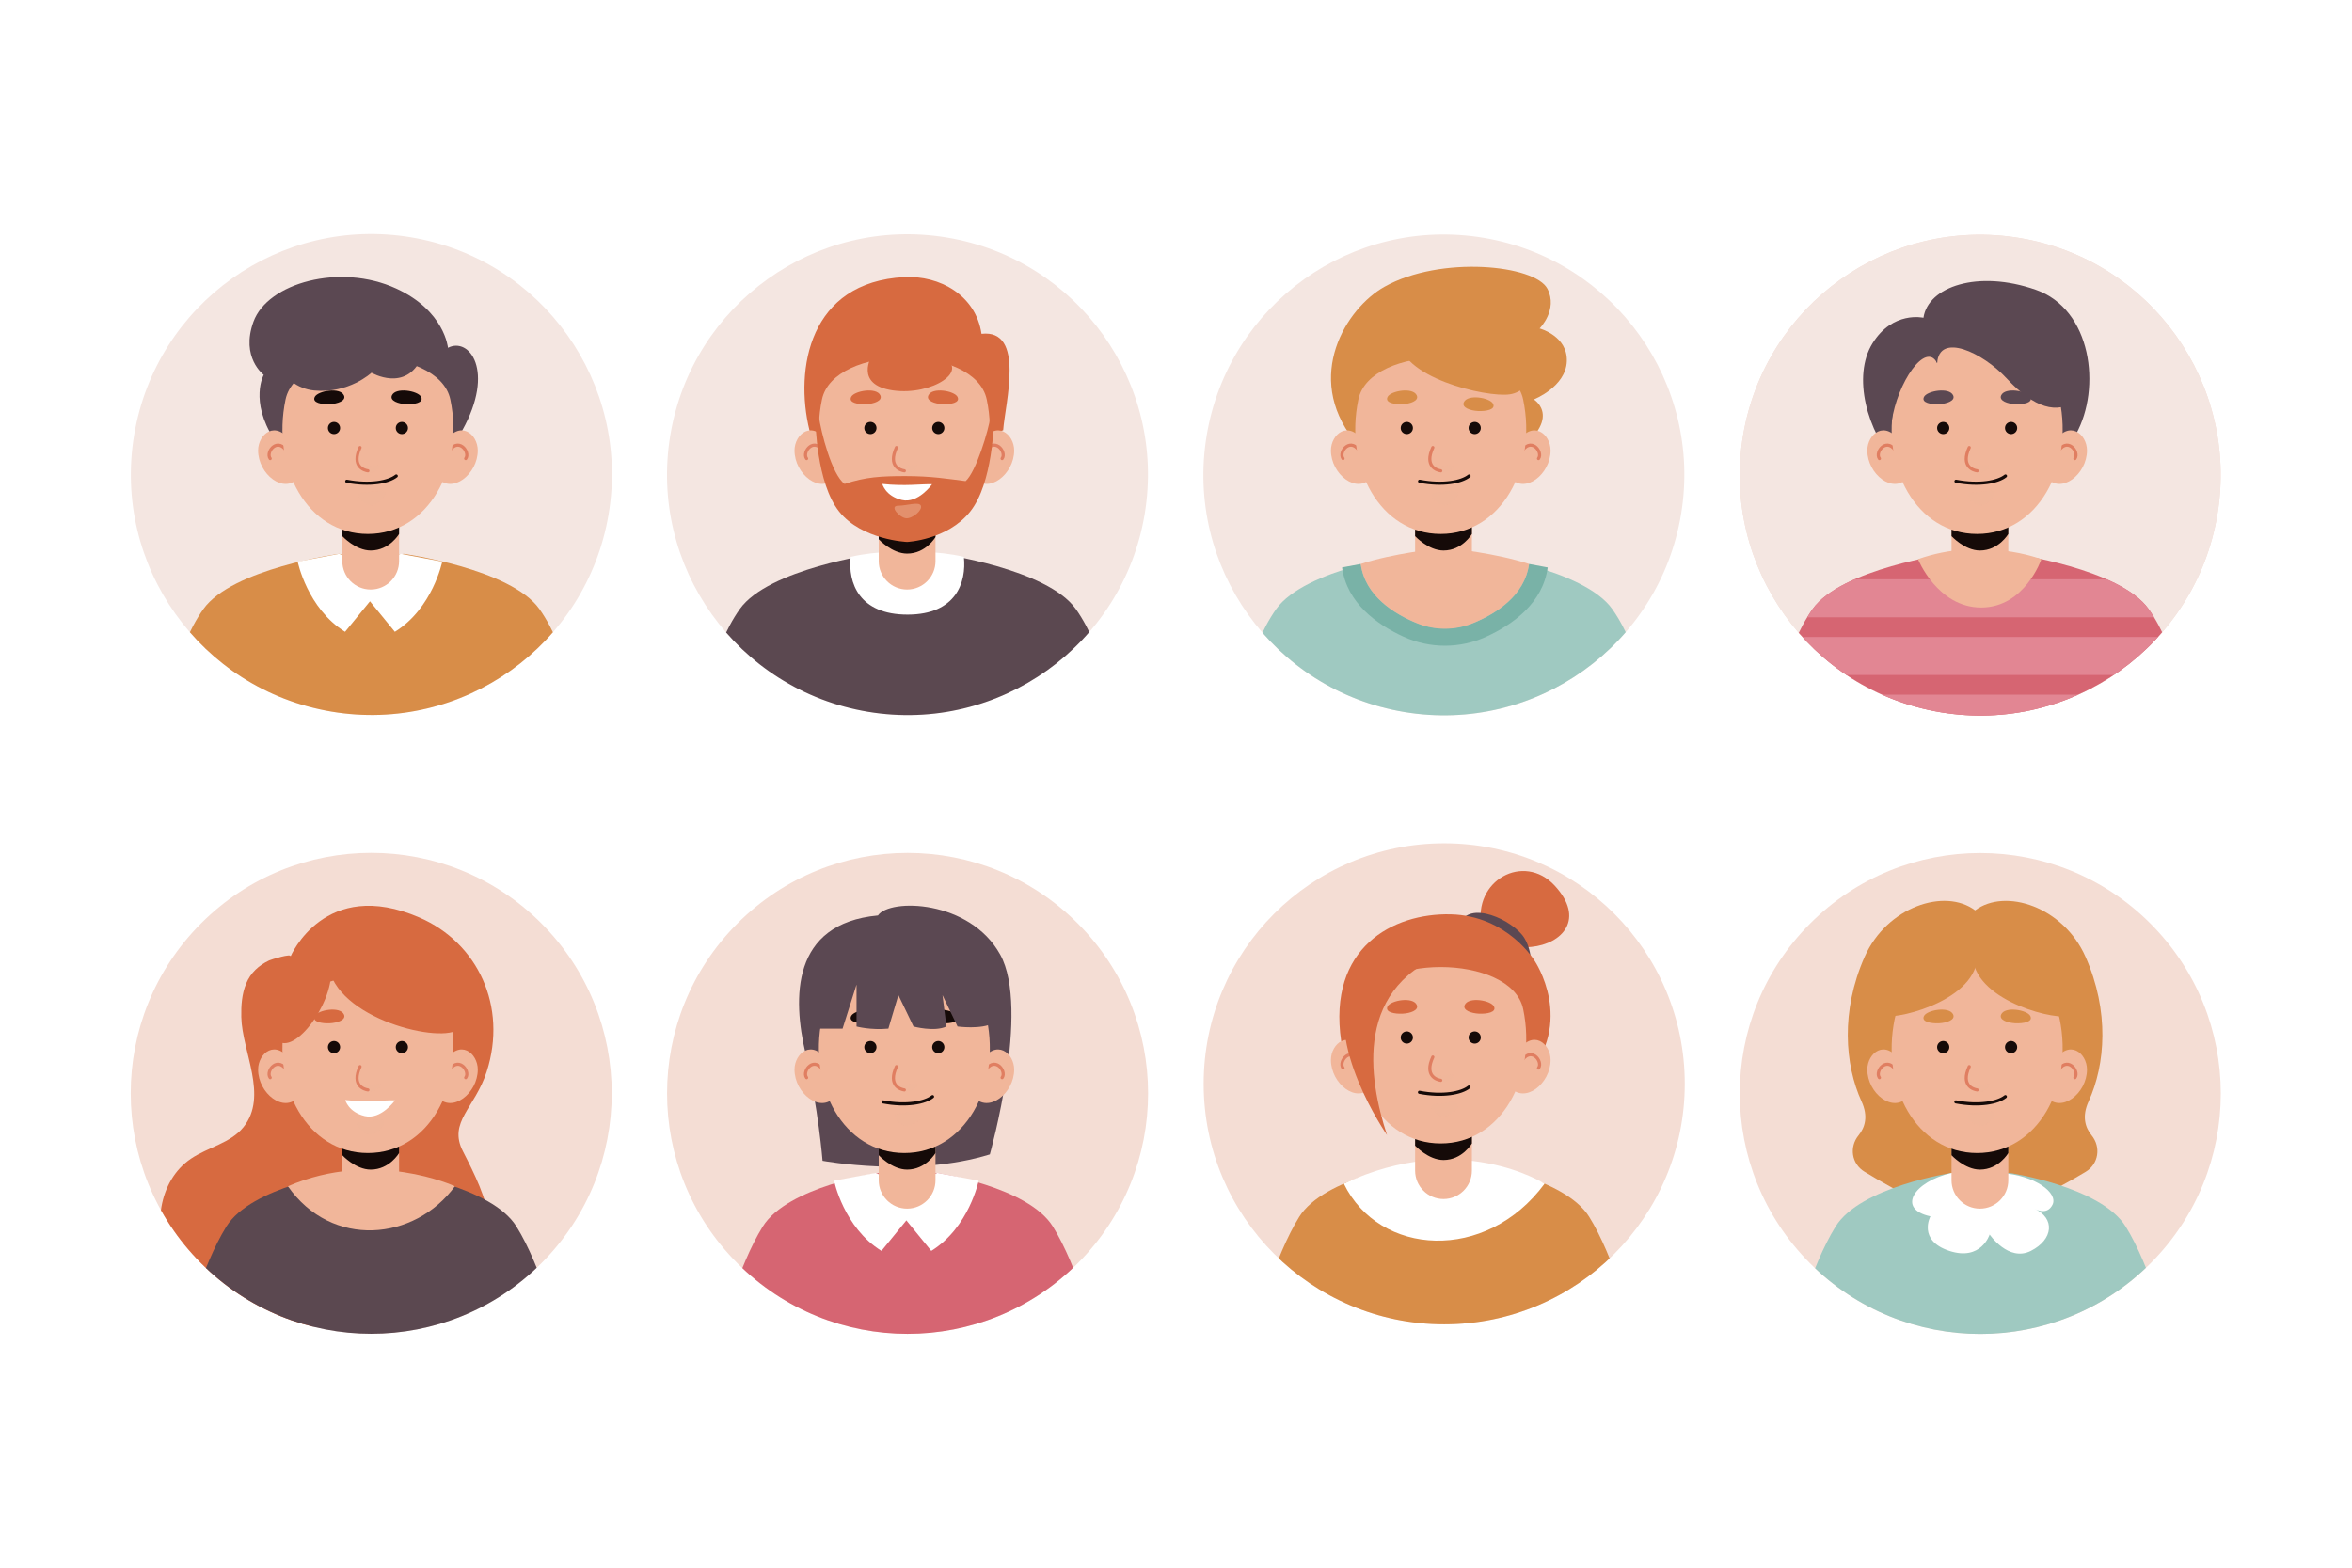 <?xml version="1.0" encoding="utf-8"?>
<!-- Generator: Adobe Illustrator 27.5.0, SVG Export Plug-In . SVG Version: 6.00 Build 0)  -->
<svg version="1.1" xmlns="http://www.w3.org/2000/svg" xmlns:xlink="http://www.w3.org/1999/xlink" x="0px" y="0px"
	 viewBox="0 0 750 500" style="enable-background:new 0 0 750 500;" xml:space="preserve">
<g id="BACKGROUND">
	<rect style="fill:#FFFFFF;" width="750" height="500"/>
</g>
<g id="OBJECTS">
	<g>
		<g>
			
				<ellipse transform="matrix(0.164 -0.986 0.986 0.164 92.752 412.001)" style="fill:#F4E6E1;" cx="289.476" cy="151.273" rx="76.706" ry="76.706"/>
			<g>
				<defs>
					
						<ellipse id="SVGID_1_" transform="matrix(0.164 -0.986 0.986 0.164 92.752 412.001)" cx="289.476" cy="151.273" rx="76.706" ry="76.706"/>
				</defs>
				<clipPath id="SVGID_00000050645256313415890280000016060891131407133059_">
					<use xlink:href="#SVGID_1_"  style="overflow:visible;"/>
				</clipPath>
				<g style="clip-path:url(#SVGID_00000050645256313415890280000016060891131407133059_);">
					<path style="fill:#D76A40;" d="M319.894,137.193c0.62-8.552,7.124-32.34-6.915-30.725
						c-1.818-12.387-13.423-18.656-24.605-18.084c-30.329,1.551-35.021,29.256-30.267,48.808
						c7.696,20.499,47.245,4.473,61.783,0.033C319.892,137.215,319.893,137.204,319.894,137.193z"/>
					<g>
						<path style="fill:#5B4850;" d="M356.294,229.574H222.658c0,0,4.052-22.413,13.237-35.315
							c9.185-12.91,43.273-17.617,43.273-17.617l10.308,1.59l10.308-1.59c0,0,34.099,4.707,43.284,17.617
							C352.253,207.161,356.294,229.574,356.294,229.574z"/>
						<path style="fill:#FFFFFF;" d="M271.25,177.605c9.08-2.09,16.81-1.48,18.05-1.36c0,0,0,0,0.01,0
							c1.24-0.12,8.97-0.73,18.05,1.36c0.865,8.13-2.492,18.369-17.884,18.416C273.893,196.069,270.37,185.835,271.25,177.605z"/>
						<g>
							<path style="fill:#F1B69A;" d="M289.254,188.024L289.254,188.024c-5,0-9.052-4.053-9.052-9.053v-17.292h18.105v17.292
								C298.306,183.971,294.254,188.024,289.254,188.024z"/>
							<path style="fill:#150A08;" d="M298.307,160.666v10.617c0,0-3.04,5.286-9.053,5.286c-4.831,0-9.051-4.583-9.051-4.583v-11.32
								H298.307z"/>
							<g>
								<path style="fill:#F1B69A;" d="M263.926,141.092c-4.895-7.437-10.573-2.659-10.573,2.576c0,7.581,8.223,14.11,12.922,8.669
									C270.975,146.895,263.926,141.092,263.926,141.092z"/>
								<path style="fill:none;stroke:#E07E61;stroke-linecap:round;stroke-miterlimit:10;" d="M262.856,144.527
									c-3.046-5.694-7.257-0.381-5.649,1.728"/>
								<path style="fill:#F1B69A;" d="M312.827,141.092c4.895-7.437,10.573-2.659,10.573,2.576c0,7.581-8.223,14.11-12.922,8.669
									C305.779,146.895,312.827,141.092,312.827,141.092z"/>
								<path style="fill:none;stroke:#E07E61;stroke-linecap:round;stroke-miterlimit:10;" d="M313.897,144.527
									c3.046-5.694,7.257-0.381,5.649,1.728"/>
							</g>
							<path style="fill:#F1B69A;" d="M288.354,170.295c-19.343-0.008-30.781-21.145-26.259-42.848
								c3.725-17.884,48.838-17.877,52.563,0C319.179,149.151,307.706,170.303,288.354,170.295z"/>
							<path style="fill:#D76A40;" d="M316.899,134.562c0,0-0.25,19.48-7.52,28.59c-7.261,9.11-20.124,9.699-20.124,9.699
								s-14.413-0.589-21.674-9.699c-7.261-9.11-7.52-28.59-7.52-28.59l1.008-1.96c0.736,5.222,4.153,18.753,8.259,21.743
								c6.725-2.25,11.758-2.501,19.438-2.501c8.211,0,13.445,0.883,19.151,1.599c3.305-2.909,7.308-16.084,7.974-20.841
								L316.899,134.562z"/>
							<path style="opacity:0.5;fill:#F1B69A;" d="M285.785,148.569c1.991,0.95,6.475-1.157,6.568,0
								c0.093,1.157-2.38,2.181-3.284,2.181C288.164,150.75,285.785,148.569,285.785,148.569z"/>
							<path style="fill:none;stroke:#E07E61;stroke-linecap:round;stroke-miterlimit:10;" d="M285.848,142.737
								c-2.823,6.102,1.398,7.286,2.528,7.433"/>
							<path style="fill:#FFFFFF;" d="M281.34,154.346c7.404,0.796,12.354-0.018,15.867,0.102c0,0-4.435,6.264-9.649,5.018
								C282.345,158.22,281.34,154.346,281.34,154.346z"/>
							<path style="fill:#D76A40;" d="M280.727,126.107c-1.209-2.699-8.292-1.465-9.293,0.457c-1.001,1.922,2.313,2.462,4.773,2.341
								C278.667,128.784,281.496,127.825,280.727,126.107z"/>
							<path style="fill:#D76A40;" d="M296.026,126.107c1.209-2.699,8.292-1.465,9.293,0.457c1.001,1.922-2.313,2.462-4.773,2.341
								C298.087,128.784,295.257,127.825,296.026,126.107z"/>
							<path style="opacity:0.5;fill:#F1B69A;" d="M286.458,161.287c2.708,0.007,6.591-1.402,7.192,0
								c0.601,1.402-2.705,4.205-4.756,4.004C286.843,165.091,283.366,161.279,286.458,161.287z"/>
							<path style="fill:#150A08;" d="M275.609,136.511c0,1.075,0.871,1.946,1.946,1.946c1.075,0,1.946-0.871,1.946-1.946
								c0-1.075-0.871-1.946-1.946-1.946C276.481,134.565,275.609,135.436,275.609,136.511z"/>
							<circle style="fill:#150A08;" cx="299.198" cy="136.511" r="1.946"/>
						</g>
					</g>
					<path style="fill:#D76A40;" d="M273.557,114.379l4.507-1.093c0,0-5.869,9.42,6.635,11.227
						c12.504,1.807,25.53-6.658,15.145-10.976l3.775-0.251l-9.084-6.968L273.557,114.379z"/>
				</g>
			</g>
		</g>
		<g>
			
				<ellipse transform="matrix(0.164 -0.986 0.986 0.164 378.71 749.459)" style="fill:#F4DDD4;" cx="631.571" cy="151.273" rx="76.706" ry="76.706"/>
			
				<ellipse transform="matrix(0.164 -0.986 0.986 0.164 378.71 749.459)" style="fill:#F4E6E1;" cx="631.571" cy="151.273" rx="76.706" ry="76.706"/>
			<g>
				<defs>
					
						<ellipse id="SVGID_00000126310355100831764330000009089209563133307832_" transform="matrix(0.164 -0.986 0.986 0.164 378.71 749.459)" cx="631.571" cy="151.273" rx="76.706" ry="76.706"/>
				</defs>
				<clipPath id="SVGID_00000182510819860806164250000003296899722858687383_">
					<use xlink:href="#SVGID_00000126310355100831764330000009089209563133307832_"  style="overflow:visible;"/>
				</clipPath>
				<g style="clip-path:url(#SVGID_00000182510819860806164250000003296899722858687383_);">
					<path style="fill:#5B4852;" d="M661.996,138.457c8.148-14.751,4.972-39.813-12.825-46.034
						c-18.482-6.461-34.394-0.99-35.825,8.924c0,0-9.777-2.294-16.255,8.17c-6.478,10.464-1.823,28.056,7.861,38.695
						C614.636,158.851,655.369,150.454,661.996,138.457z"/>
					<g>
						<path style="fill:#D66572;" d="M698.39,229.574H564.753c0,0,4.052-22.413,13.237-35.315
							c9.185-12.91,43.273-17.617,43.273-17.617l10.308,1.59l10.308-1.59c0,0,34.099,4.707,43.284,17.617
							C694.348,207.161,698.39,229.574,698.39,229.574z"/>
						<g>
							<defs>
								<path id="SVGID_00000058585145714807480370000002172397396312402325_" d="M698.39,229.574H564.753
									c0,0,4.052-22.413,13.237-35.315c9.185-12.91,43.273-17.617,43.273-17.617l10.308,1.59l10.308-1.59
									c0,0,34.099,4.707,43.284,17.617C694.348,207.161,698.39,229.574,698.39,229.574z"/>
							</defs>
							<clipPath id="SVGID_00000093152004216822794930000004973680675227645863_">
								<use xlink:href="#SVGID_00000058585145714807480370000002172397396312402325_"  style="overflow:visible;"/>
							</clipPath>
							<g style="clip-path:url(#SVGID_00000093152004216822794930000004973680675227645863_);">
								<polygon style="fill:#E28693;" points="566.006,184.756 704.956,184.756 704.956,196.88 555.984,196.88 555.984,184.756 
																	"/>
								<polygon style="fill:#E28693;" points="566.006,203.159 704.956,203.159 704.956,215.283 555.984,215.283 555.984,203.159 
																	"/>
								<polygon style="fill:#E28693;" points="566.006,221.561 704.956,221.561 704.956,233.686 555.984,233.686 555.984,221.561 
																	"/>
							</g>
						</g>
						<g>
							<path style="fill:#F1B69A;" d="M611.597,178.339c0,0,6.206,15.425,20.151,15.425s19.21-15.425,19.21-15.425
								S632.093,171.064,611.597,178.339z"/>
							<path style="fill:#F1B69A;" d="M631.349,188.024L631.349,188.024c-5,0-9.052-4.053-9.052-9.053v-17.292h18.105v17.292
								C640.402,183.971,636.349,188.024,631.349,188.024z"/>
							<path style="fill:#150A08;" d="M640.402,159.678v10.617c0,0-3.04,5.286-9.053,5.286c-4.831,0-9.051-4.583-9.051-4.583v-11.32
								H640.402z"/>
							<g>
								<path style="fill:#F1B69A;" d="M606.022,141.092c-4.895-7.437-10.573-2.659-10.573,2.576c0,7.581,8.223,14.11,12.922,8.669
									C613.07,146.895,606.022,141.092,606.022,141.092z"/>
								<path style="fill:none;stroke:#E07E61;stroke-linecap:round;stroke-miterlimit:10;" d="M604.951,144.527
									c-3.046-5.694-7.257-0.381-5.649,1.728"/>
								<path style="fill:#F1B69A;" d="M654.922,141.092c4.895-7.437,10.572-2.659,10.572,2.576c0,7.581-8.223,14.11-12.922,8.669
									C647.874,146.895,654.922,141.092,654.922,141.092z"/>
								<path style="fill:none;stroke:#E07E61;stroke-linecap:round;stroke-miterlimit:10;" d="M655.992,144.527
									c3.046-5.694,7.257-0.381,5.649,1.728"/>
							</g>
							<path style="fill:#F1B69A;" d="M630.449,170.295c-19.343-0.008-30.781-21.145-26.259-42.848
								c3.725-17.884,48.838-17.877,52.563,0C661.275,149.151,649.801,170.303,630.449,170.295z"/>
							<path style="fill:#F1B69A;" d="M637.993,120.109c6.789-11.996-6.889-20.431-13.044-16.794
								c-6.155,3.636-7.45,7.69-7.244,12.482c0,0-2.367-8.377-7.719-4.512c-5.351,3.866-3.504,14.617-3.504,14.617l3.504,1.885
								L637.993,120.109z"/>
							<path style="opacity:0.5;fill:#F1B69A;" d="M627.88,148.569c1.991,0.95,6.475-1.157,6.568,0
								c0.093,1.157-2.379,2.181-3.284,2.181C630.26,150.75,627.88,148.569,627.88,148.569z"/>
							<path style="fill:none;stroke:#E07E61;stroke-linecap:round;stroke-miterlimit:10;" d="M627.944,142.737
								c-2.823,6.102,1.398,7.286,2.528,7.433"/>
							<path style="fill:none;stroke:#150A08;stroke-linecap:round;stroke-miterlimit:10;" d="M623.719,153.487
								c7.467,1.434,13.388,0.239,15.779-1.674"/>
							<path style="fill:#5B4852;" d="M622.822,126.107c-1.209-2.699-8.292-1.465-9.293,0.457c-1.002,1.922,2.313,2.462,4.773,2.341
								C620.762,128.784,623.592,127.825,622.822,126.107z"/>
							<path style="fill:#5B4852;" d="M638.122,126.107c1.209-2.699,8.292-1.465,9.293,0.457c1.002,1.922-2.313,2.462-4.773,2.341
								C640.182,128.784,637.352,127.825,638.122,126.107z"/>
							<path style="opacity:0.5;fill:#F1B69A;" d="M628.73,157.167c2.708,0.007,6.591-1.402,7.192,0
								c0.601,1.402-2.705,4.205-4.756,4.005C629.114,160.972,625.637,157.159,628.73,157.167z"/>
							<path style="fill:#150A08;" d="M617.705,136.511c0,1.075,0.871,1.946,1.946,1.946c1.075,0,1.946-0.871,1.946-1.946
								c0-1.075-0.871-1.946-1.946-1.946C618.576,134.565,617.705,135.436,617.705,136.511z"/>
							<path style="fill:#150A08;" d="M643.239,136.511c0,1.075-0.871,1.946-1.946,1.946c-1.075,0-1.946-0.871-1.946-1.946
								c0-1.075,0.871-1.946,1.946-1.946C642.368,134.565,643.239,135.436,643.239,136.511z"/>
						</g>
					</g>
					<path style="fill:#5B4852;" d="M617.705,115.797c0.71-9.853,14.491-3.376,22.133,4.849c8.993,9.677,16.08,11.492,22.157,7.141
						c6.077-4.351-1.873-24.002-20.702-28.321C622.464,95.147,615.105,108.914,617.705,115.797z"/>
					<path style="fill:#5B4852;" d="M617.705,115.797c-3.609-7.153-12.753,6.224-14.5,18.768c-1.05,7.543-2.346-2.347-4.257-4.242
						c-1.91-1.895-1.618-16.735,9.117-20.06C618.8,106.939,617.705,115.797,617.705,115.797z"/>
				</g>
			</g>
		</g>
		<g>
			
				<ellipse transform="matrix(0.164 -0.986 0.986 0.164 235.731 580.73)" style="fill:#F4E6E1;" cx="460.524" cy="151.273" rx="76.706" ry="76.706"/>
			<g>
				<defs>
					
						<ellipse id="SVGID_00000168806128045815713590000009580526347230558890_" transform="matrix(0.164 -0.986 0.986 0.164 235.731 580.73)" cx="460.524" cy="151.273" rx="76.706" ry="76.706"/>
				</defs>
				<clipPath id="SVGID_00000078762314423572394500000015533296417321053332_">
					<use xlink:href="#SVGID_00000168806128045815713590000009580526347230558890_"  style="overflow:visible;"/>
				</clipPath>
				<g style="clip-path:url(#SVGID_00000078762314423572394500000015533296417321053332_);">
					<path style="fill:#D88D48;" d="M431.67,140.348c-15.9-20.321-2.42-42.049,9.818-48.898c17.935-10.037,48.05-6.97,51.971,0.684
						c3.409,6.656-2.511,12.618-2.511,12.618s9.01,2.393,8.674,10.515c-0.336,8.122-10.515,12.127-10.515,12.127
						s10.484,6.44-8.677,18.764C461.269,158.483,435.076,144.702,431.67,140.348z"/>
					<g>
						<path style="fill:#9FC9C1;" d="M527.342,229.574H393.706c0,0,4.052-22.413,13.237-35.315
							c9.185-12.91,43.273-17.617,43.273-17.617l10.308,1.59l10.308-1.59c0,0,34.099,4.707,43.284,17.617
							C523.3,207.161,527.342,229.574,527.342,229.574z"/>
						<path style="fill:#79B2A7;" d="M493.53,180.982c-1.551,11.407-11.184,18.24-19.612,22.093
							c-8.383,3.833-17.973,3.833-26.356-0.001c-8.425-3.853-18.057-10.686-19.613-22.092l5.95-1.11
							c1.341,9.84,10.025,15.521,17.158,18.571c6.192,2.648,13.172,2.648,19.364,0.001c7.135-3.05,15.822-8.731,17.157-18.572
							L493.53,180.982z"/>
						<path style="fill:#F1B69A;" d="M487.58,179.872c-1.392,10.258-10.771,15.996-18.055,18.945
							c-5.638,2.283-11.931,2.283-17.569-0.001c-7.281-2.95-16.659-8.688-18.056-18.945c10.4-3.43,24.76-4.91,25.01-4.93
							c1.18-0.08,1.83-0.09,1.83-0.09s0.65,0.01,1.83,0.09C462.82,174.962,477.18,176.442,487.58,179.872z"/>
						<g>
							<path style="fill:#F1B69A;" d="M460.302,188.024L460.302,188.024c-5,0-9.053-4.053-9.053-9.053v-17.292h18.105v17.292
								C469.354,183.971,465.301,188.024,460.302,188.024z"/>
							<path style="fill:#150A08;" d="M469.355,159.678v10.617c0,0-3.04,5.286-9.053,5.286c-4.831,0-9.051-4.583-9.051-4.583v-11.32
								H469.355z"/>
							<g>
								<path style="fill:#F1B69A;" d="M434.974,141.092c-4.895-7.437-10.572-2.659-10.572,2.576c0,7.581,8.223,14.11,12.922,8.669
									C442.022,146.895,434.974,141.092,434.974,141.092z"/>
								<path style="fill:none;stroke:#E07E61;stroke-linecap:round;stroke-miterlimit:10;" d="M433.904,144.527
									c-3.046-5.694-7.257-0.381-5.649,1.728"/>
								<path style="fill:#F1B69A;" d="M483.875,141.092c4.895-7.437,10.572-2.659,10.572,2.576c0,7.581-8.223,14.11-12.922,8.669
									C476.826,146.895,483.875,141.092,483.875,141.092z"/>
								<path style="fill:none;stroke:#E07E61;stroke-linecap:round;stroke-miterlimit:10;" d="M484.945,144.527
									c3.046-5.694,7.257-0.381,5.649,1.728"/>
							</g>
							<path style="fill:#F1B69A;" d="M459.401,170.295c-19.343-0.008-30.781-21.145-26.259-42.848
								c3.725-17.884,48.838-17.877,52.563,0C490.227,149.151,478.754,170.303,459.401,170.295z"/>
							<path style="opacity:0.5;fill:#F1B69A;" d="M456.832,148.569c1.991,0.95,6.475-1.157,6.568,0
								c0.093,1.157-2.38,2.181-3.284,2.181C459.212,150.75,456.832,148.569,456.832,148.569z"/>
							<path style="fill:none;stroke:#E07E61;stroke-linecap:round;stroke-miterlimit:10;" d="M456.896,142.737
								c-2.822,6.102,1.398,7.286,2.528,7.433"/>
							<path style="fill:none;stroke:#150A08;stroke-linecap:round;stroke-miterlimit:10;" d="M452.671,153.487
								c7.467,1.434,13.388,0.239,15.779-1.674"/>
							<path style="fill:#D88D48;" d="M451.775,126.107c-1.209-2.699-8.292-1.465-9.293,0.457c-1.001,1.922,2.313,2.462,4.773,2.341
								C449.714,128.784,452.544,127.825,451.775,126.107z"/>
							<path style="fill:#D88D48;" d="M466.791,128.294c1.209-2.699,8.292-1.465,9.293,0.457c1.001,1.922-2.313,2.462-4.773,2.341
								C468.852,130.97,466.022,130.012,466.791,128.294z"/>
							<path style="opacity:0.5;fill:#F1B69A;" d="M457.682,157.167c2.708,0.007,6.591-1.402,7.192,0
								c0.601,1.402-2.705,4.205-4.756,4.005C458.067,160.972,454.59,157.159,457.682,157.167z"/>
							<path style="fill:#150A08;" d="M446.657,136.511c0,1.075,0.871,1.946,1.946,1.946c1.075,0,1.946-0.871,1.946-1.946
								c0-1.075-0.871-1.946-1.946-1.946C447.528,134.565,446.657,135.436,446.657,136.511z"/>
							<path style="fill:#150A08;" d="M472.191,136.511c0,1.075-0.871,1.946-1.946,1.946c-1.075,0-1.946-0.871-1.946-1.946
								c0-1.075,0.871-1.946,1.946-1.946C471.32,134.565,472.191,135.436,472.191,136.511z"/>
						</g>
					</g>
					<path style="fill:#D88D48;" d="M446.221,107.879c-0.469,12.381,27.761,19.03,35.248,17.887
						c7.487-1.143,9.736-10.889-2.01-18.886C467.713,98.882,446.429,102.381,446.221,107.879z"/>
				</g>
			</g>
		</g>
		<g>
			
				<ellipse transform="matrix(0.166 -0.986 0.986 0.166 -50.381 242.99)" style="fill:#F4E6E1;" cx="118.428" cy="151.273" rx="76.706" ry="76.706"/>
			<g>
				<defs>
					
						<ellipse id="SVGID_00000115500222058123207740000005324389661863971764_" transform="matrix(0.166 -0.986 0.986 0.166 -50.381 242.99)" cx="118.428" cy="151.273" rx="76.706" ry="76.706"/>
				</defs>
				<clipPath id="SVGID_00000012473306472401954670000014063081390266852490_">
					<use xlink:href="#SVGID_00000115500222058123207740000005324389661863971764_"  style="overflow:visible;"/>
				</clipPath>
				<g style="clip-path:url(#SVGID_00000012473306472401954670000014063081390266852490_);">
					<path style="fill:#5B4852;" d="M147.411,137.268c10.556-19.008,2.195-29.905-4.562-26.34c0,0-1.023-11.787-16.494-18.893
						c-17.901-8.222-41.023-1.813-45.531,10.573c-4.159,11.429,3.269,16.937,3.269,16.937s-4.598,8.214,3.268,20.503
						C95.228,152.337,142.685,145.779,147.411,137.268z"/>
					<path style="fill:#D88D48;" d="M185.247,229.574H51.61c0,0,4.052-22.413,13.237-35.315
						c9.185-12.91,43.273-17.617,43.273-17.617l10.308,1.59l10.308-1.59c0,0,34.099,4.707,43.284,17.617
						C181.205,207.161,185.247,229.574,185.247,229.574z"/>
					<path style="fill:#FFFFFF;" d="M108.121,176.642l-13.199,2.475c0,0,3.043,14.929,15.11,22.392l8.194-10.041v-10.771
						L108.121,176.642z"/>
					<path style="fill:#FFFFFF;" d="M127.823,176.642l13.199,2.475c0,0-3.043,14.929-15.11,22.392l-8.194-10.041v-10.771
						L127.823,176.642z"/>
					<g>
						<path style="fill:#F1B69A;" d="M118.206,188.024L118.206,188.024c-5,0-9.052-4.053-9.052-9.053v-17.292h18.105v17.292
							C127.259,183.971,123.206,188.024,118.206,188.024z"/>
						<path style="fill:#150A08;" d="M127.259,159.678v10.617c0,0-3.04,5.286-9.053,5.286c-4.831,0-9.051-4.583-9.051-4.583v-11.32
							H127.259z"/>
						<g>
							<path style="fill:#F1B69A;" d="M92.879,141.092c-4.895-7.437-10.572-2.659-10.573,2.576c0,7.581,8.223,14.11,12.922,8.669
								C99.927,146.895,92.879,141.092,92.879,141.092z"/>
							<path style="fill:none;stroke:#E07E61;stroke-linecap:round;stroke-miterlimit:10;" d="M91.809,144.527
								c-3.046-5.694-7.257-0.381-5.649,1.728"/>
							<path style="fill:#F1B69A;" d="M141.779,141.092c4.895-7.437,10.572-2.659,10.572,2.576c0,7.581-8.223,14.11-12.922,8.669
								C134.731,146.895,141.779,141.092,141.779,141.092z"/>
							<path style="fill:none;stroke:#E07E61;stroke-linecap:round;stroke-miterlimit:10;" d="M142.85,144.527
								c3.046-5.694,7.257-0.381,5.649,1.728"/>
						</g>
						<path style="fill:#F1B69A;" d="M117.306,170.295c-19.343-0.008-30.781-21.145-26.259-42.848
							c3.725-17.884,48.838-17.877,52.563,0C148.132,149.151,136.658,170.303,117.306,170.295z"/>
						<path style="opacity:0.5;fill:#F1B69A;" d="M114.737,148.569c1.991,0.95,6.475-1.157,6.568,0
							c0.093,1.157-2.38,2.181-3.284,2.181C117.117,150.75,114.737,148.569,114.737,148.569z"/>
						<path style="fill:none;stroke:#E07E61;stroke-linecap:round;stroke-miterlimit:10;" d="M114.801,142.737
							c-2.823,6.102,1.398,7.286,2.528,7.433"/>
						<path style="fill:none;stroke:#150A08;stroke-linecap:round;stroke-miterlimit:10;" d="M110.576,153.487
							c7.467,1.434,13.388,0.239,15.779-1.674"/>
						<path style="fill:#150A08;" d="M109.679,126.107c-1.209-2.699-8.292-1.465-9.293,0.457c-1.002,1.922,2.313,2.462,4.773,2.341
							C107.619,128.784,110.449,127.825,109.679,126.107z"/>
						<path style="fill:#150A08;" d="M124.979,126.107c1.209-2.699,8.292-1.465,9.293,0.457c1.001,1.922-2.313,2.462-4.773,2.341
							C127.039,128.784,124.209,127.825,124.979,126.107z"/>
						<path style="opacity:0.5;fill:#F1B69A;" d="M115.587,157.167c2.708,0.007,6.591-1.402,7.192,0
							c0.601,1.402-2.705,4.205-4.756,4.005C115.971,160.972,112.494,157.159,115.587,157.167z"/>
						<path style="fill:#150A08;" d="M104.562,136.511c0,1.075,0.871,1.946,1.946,1.946c1.075,0,1.946-0.871,1.946-1.946
							c0-1.075-0.871-1.946-1.946-1.946C105.433,134.565,104.562,135.436,104.562,136.511z"/>
						<path style="fill:#150A08;" d="M130.096,136.511c0,1.075-0.871,1.946-1.946,1.946c-1.075,0-1.946-0.871-1.946-1.946
							c0-1.075,0.871-1.946,1.946-1.946C129.225,134.565,130.096,135.436,130.096,136.511z"/>
					</g>
					<path style="fill:#5B4852;" d="M134.455,114.037c-5.014,11.246-15.99,4.842-15.99,4.842s-7.198,6.743-18.263,5.668
						c-11.065-1.076-16.829-14.341-3.359-19.954C110.313,98.98,141.506,98.226,134.455,114.037z"/>
				</g>
			</g>
		</g>
		<g>
			
				<ellipse transform="matrix(0.707 -0.707 0.707 0.707 -161.802 306.83)" style="fill:#F4DDD4;" cx="289.476" cy="348.727" rx="76.706" ry="76.706"/>
			<g>
				<defs>
					
						<ellipse id="SVGID_00000100360056853702359380000001003276503079260859_" transform="matrix(0.707 -0.707 0.707 0.707 -161.802 306.83)" cx="289.476" cy="348.727" rx="76.706" ry="76.706"/>
				</defs>
				<clipPath id="SVGID_00000168074425986406715040000015058208646288247183_">
					<use xlink:href="#SVGID_00000100360056853702359380000001003276503079260859_"  style="overflow:visible;"/>
				</clipPath>
				<g style="clip-path:url(#SVGID_00000168074425986406715040000015058208646288247183_);">
					<path style="fill:#5B4852;" d="M279.959,291.971c-27.714,2.593-27.198,26.439-23.106,43.941
						c4.092,17.502,5.439,34.315,5.439,34.315s29.223,5.454,53.348-2.04c0,0,13.013-46.257,3.29-63.758
						C309.207,286.926,283.69,286.461,279.959,291.971z"/>
					<g>
						<path style="fill:#D66572;" d="M349.219,425.434H229.733c0,0,5.573-21.509,13.5-34.251
							c7.927-12.75,37.026-17.086,37.026-17.086l9.216,1.543l9.216-1.543c0,0,29.109,4.336,37.036,17.086
							C343.655,403.925,349.219,425.434,349.219,425.434z"/>
						<path style="fill:#FFFFFF;" d="M279.168,374.097l-13.199,2.475c0,0,3.043,14.929,15.111,22.391l8.194-10.04v-10.771
							L279.168,374.097z"/>
						<path style="fill:#FFFFFF;" d="M298.871,374.097l13.199,2.475c0,0-3.043,14.929-15.111,22.391l-8.194-10.04v-10.771
							L298.871,374.097z"/>
						<g>
							<path style="fill:#F1B69A;" d="M289.254,385.479L289.254,385.479c-5,0-9.052-4.053-9.052-9.052v-17.293h18.105v17.293
								C298.306,381.426,294.254,385.479,289.254,385.479z"/>
							<path style="fill:#150A08;" d="M298.307,357.133v10.617c0,0-3.04,5.286-9.053,5.286c-4.831,0-9.051-4.583-9.051-4.583v-11.32
								H298.307z"/>
							<g>
								<path style="fill:#F1B69A;" d="M263.926,338.546c-4.895-7.436-10.573-2.659-10.573,2.577c0,7.581,8.223,14.11,12.922,8.669
									C270.975,344.35,263.926,338.546,263.926,338.546z"/>
								<path style="fill:none;stroke:#E07E61;stroke-linecap:round;stroke-miterlimit:10;" d="M262.856,341.982
									c-3.046-5.694-7.257-0.381-5.649,1.728"/>
								<path style="fill:#F1B69A;" d="M312.827,338.546c4.895-7.436,10.573-2.659,10.573,2.577c0,7.581-8.223,14.11-12.922,8.669
									C305.779,344.35,312.827,338.546,312.827,338.546z"/>
								<path style="fill:none;stroke:#E07E61;stroke-linecap:round;stroke-miterlimit:10;" d="M313.897,341.982
									c3.046-5.694,7.257-0.381,5.649,1.728"/>
							</g>
							<path style="fill:#F1B69A;" d="M288.354,367.75c-19.343-0.008-30.781-21.145-26.259-42.848
								c3.725-17.884,48.838-17.877,52.563,0C319.179,346.606,307.706,367.758,288.354,367.75z"/>
							<path style="opacity:0.5;fill:#F1B69A;" d="M285.785,346.024c1.991,0.95,6.475-1.157,6.568,0
								c0.093,1.157-2.38,2.181-3.284,2.181C288.164,348.205,285.785,346.024,285.785,346.024z"/>
							<path style="fill:none;stroke:#E07E61;stroke-linecap:round;stroke-miterlimit:10;" d="M285.848,340.192
								c-2.823,6.102,1.398,7.286,2.528,7.433"/>
							<path style="fill:#150A08;" d="M280.727,323.562c-1.209-2.699-8.292-1.465-9.293,0.457c-1.001,1.922,2.313,2.461,4.773,2.341
								C278.667,326.238,281.496,325.28,280.727,323.562z"/>
							<path style="fill:#150A08;" d="M296.026,323.562c1.209-2.699,8.292-1.465,9.293,0.457c1.001,1.922-2.313,2.461-4.773,2.341
								C298.087,326.238,295.257,325.28,296.026,323.562z"/>
							<path style="fill:#150A08;" d="M275.609,333.966c0,1.075,0.871,1.946,1.946,1.946c1.075,0,1.946-0.871,1.946-1.946
								c0-1.075-0.871-1.946-1.946-1.946C276.481,332.02,275.609,332.891,275.609,333.966z"/>
							<path style="fill:#150A08;" d="M301.144,333.966c0,1.075-0.871,1.946-1.946,1.946c-1.075,0-1.946-0.871-1.946-1.946
								c0-1.075,0.871-1.946,1.946-1.946C300.273,332.02,301.144,332.891,301.144,333.966z"/>
						</g>
						<path style="fill:none;stroke:#150A08;stroke-linecap:round;stroke-miterlimit:10;" d="M281.587,351.439
							c7.467,1.435,13.388,0.239,15.779-1.673"/>
						<path style="opacity:0.5;fill:#F1B69A;" d="M286.597,355.119c2.708,0.007,6.591-1.401,7.192,0
							c0.601,1.402-2.705,4.205-4.756,4.005C286.982,358.924,283.505,355.111,286.597,355.119z"/>
					</g>
					<path style="fill:#5B4852;" d="M264.565,310.62c-3.923,4.764-4.871,17.453-4.871,17.453h8.985l4.452-14.069v13.386
						c0,0,4.452,1.217,10.151,0.683l3.192-10.701l4.822,10.018c0,0,6.589,1.81,10.507,0l-1.264-10.018l4.803,10.018
						c0,0,7.631,1.039,11.396-1.098c0,0,3.052-12.288-9.77-18.699S272.045,301.537,264.565,310.62z"/>
				</g>
			</g>
		</g>
		<g>
			
				<ellipse transform="matrix(0.707 -0.707 0.707 0.707 -211.901 185.881)" style="fill:#F4DDD4;" cx="118.428" cy="348.727" rx="76.706" ry="76.706"/>
			<g>
				<defs>
					
						<ellipse id="SVGID_00000088842392676285717370000007023651553399464836_" transform="matrix(0.707 -0.707 0.707 0.707 -211.901 185.881)" cx="118.428" cy="348.727" rx="76.706" ry="76.706"/>
				</defs>
				<clipPath id="SVGID_00000020381320715609534380000003463377988079578786_">
					<use xlink:href="#SVGID_00000088842392676285717370000007023651553399464836_"  style="overflow:visible;"/>
				</clipPath>
				<g style="clip-path:url(#SVGID_00000020381320715609534380000003463377988079578786_);">
					<path style="fill:#D76A40;" d="M92.642,305.074c0.484-1.142-6.244,0.977-6.816,1.249c-3.331,1.581-5.896,3.92-7.331,7.376
						c-1.389,3.345-1.632,7.052-1.55,10.673c0.255,11.141,8.668,25.186,0.693,35.119c-4.119,5.13-11.337,6.398-16.785,10.087
						c-10.375,7.025-12.472,22.653-6.459,33.645c6.013,10.992,18.289,17.484,30.683,19.323c12.394,1.839,25.014-0.363,37.235-3.129
						c8.49-1.921,17.174-4.238,24.088-9.527c16.296-12.465,8.7-28.079,1.222-42.678c-4.793-9.357,3.805-13.762,7.558-25.376
						c6.753-20.897-2.92-41.177-21.392-49.187C103.52,279.526,92.703,304.93,92.642,305.074z"/>
					<g>
						<g>
							<path style="fill:#5B4850;" d="M178.171,425.434H58.686c0,0,5.573-21.509,13.5-34.251
								c7.927-12.75,37.026-17.086,37.026-17.086l9.216,1.543l9.216-1.543c0,0,29.109,4.336,37.036,17.086
								C172.608,403.925,178.171,425.434,178.171,425.434z"/>
							<path style="fill:#F1B69A;" d="M91.809,378.35c13.994,20.001,40.46,17.45,53.247,0
								C145.055,378.35,119.403,366.405,91.809,378.35z"/>
							<g>
								<path style="fill:#F1B69A;" d="M118.206,385.479L118.206,385.479c-5,0-9.052-4.053-9.052-9.052v-17.293h18.105v17.293
									C127.259,381.426,123.206,385.479,118.206,385.479z"/>
								<path style="fill:#150A08;" d="M127.259,357.133v10.617c0,0-3.04,5.286-9.053,5.286c-4.831,0-9.051-4.583-9.051-4.583
									v-11.32H127.259z"/>
								<g>
									<path style="fill:#F1B69A;" d="M92.879,338.546c-4.895-7.436-10.572-2.659-10.573,2.577c0,7.581,8.223,14.11,12.922,8.669
										C99.927,344.35,92.879,338.546,92.879,338.546z"/>
									<path style="fill:none;stroke:#E07E61;stroke-linecap:round;stroke-miterlimit:10;" d="M91.809,341.982
										c-3.046-5.694-7.257-0.381-5.649,1.728"/>
									<path style="fill:#F1B69A;" d="M141.779,338.546c4.895-7.436,10.572-2.659,10.572,2.577c0,7.581-8.223,14.11-12.922,8.669
										C134.731,344.35,141.779,338.546,141.779,338.546z"/>
									<path style="fill:none;stroke:#E07E61;stroke-linecap:round;stroke-miterlimit:10;" d="M142.85,341.982
										c3.046-5.694,7.257-0.381,5.649,1.728"/>
								</g>
								<path style="fill:#F1B69A;" d="M117.306,367.75c-19.343-0.008-30.781-21.145-26.259-42.848
									c3.725-17.884,48.838-17.877,52.563,0C148.132,346.606,136.658,367.758,117.306,367.75z"/>
								<path style="opacity:0.5;fill:#F1B69A;" d="M114.737,346.024c1.991,0.95,6.475-1.157,6.568,0
									c0.093,1.157-2.38,2.181-3.284,2.181C117.117,348.205,114.737,346.024,114.737,346.024z"/>
								<path style="fill:none;stroke:#E07E61;stroke-linecap:round;stroke-miterlimit:10;" d="M114.801,340.192
									c-2.823,6.102,1.398,7.286,2.528,7.433"/>
								<path style="fill:#D76A40;" d="M109.679,323.562c-1.209-2.699-8.292-1.465-9.293,0.457
									c-1.002,1.922,2.313,2.461,4.773,2.341C107.619,326.238,110.449,325.28,109.679,323.562z"/>
								<path style="fill:#150A08;" d="M124.979,323.562c1.209-2.699,8.292-1.465,9.293,0.457c1.001,1.922-2.313,2.461-4.773,2.341
									C127.039,326.238,124.209,325.28,124.979,323.562z"/>
								<path style="fill:#150A08;" d="M104.562,333.966c0,1.075,0.871,1.946,1.946,1.946c1.075,0,1.946-0.871,1.946-1.946
									c0-1.075-0.871-1.946-1.946-1.946C105.433,332.02,104.562,332.891,104.562,333.966z"/>
								<path style="fill:#150A08;" d="M130.096,333.966c0,1.075-0.871,1.946-1.946,1.946c-1.075,0-1.946-0.871-1.946-1.946
									c0-1.075,0.871-1.946,1.946-1.946C129.225,332.02,130.096,332.891,130.096,333.966z"/>
								<path style="fill:#FFFFFF;" d="M110.089,350.841c7.404,0.796,12.354-0.018,15.867,0.102c0,0-4.435,6.264-9.649,5.018
									S110.089,350.841,110.089,350.841z"/>
								<path style="opacity:0.5;fill:#F1B69A;" d="M115.207,357.782c2.708,0.007,6.591-1.401,7.192,0
									c0.601,1.402-2.705,4.205-4.756,4.005C115.592,361.587,112.115,357.774,115.207,357.782z"/>
							</g>
						</g>
					</g>
					<path style="fill:#D76A40;" d="M104.562,305.83c-0.035,18.222,34.578,26.977,41.289,22.669
						c6.711-4.308,1.479-19.77-16.198-23.958C111.975,300.354,104.572,300.404,104.562,305.83z"/>
					<path style="fill:#D76A40;" d="M104.637,305.701c4.411,8.805-7.709,28.238-14.596,26.951c-6.886-1.287-6.886-8.9-1.515-17.926
						C93.898,305.701,102.544,301.523,104.637,305.701z"/>
				</g>
			</g>
		</g>
		<g>
			
				<ellipse transform="matrix(0.707 -0.707 0.707 0.707 -61.605 548.728)" style="fill:#F4DDD4;" cx="631.571" cy="348.727" rx="76.706" ry="76.706"/>
			<g>
				<defs>
					
						<ellipse id="SVGID_00000057135059501146073300000017209194263313255555_" transform="matrix(0.707 -0.707 0.707 0.707 -61.605 548.728)" cx="631.571" cy="348.727" rx="76.706" ry="76.706"/>
				</defs>
				<clipPath id="SVGID_00000171718976088865126750000006407785905952694683_">
					<use xlink:href="#SVGID_00000057135059501146073300000017209194263313255555_"  style="overflow:visible;"/>
				</clipPath>
				<g style="clip-path:url(#SVGID_00000171718976088865126750000006407785905952694683_);">
					<path style="fill:#D88D48;" d="M665.055,373.747c-9.681,5.836-24.266,13.514-33.814,13.388c-0.001,0-0.002,0.001-0.002,0.002
						l0.214,1.785c-9.861,0.131-26.36-8.798-36.924-15.218c-4.133-2.512-4.901-7.884-1.876-11.592
						c2.055-2.519,3.138-6.053,0.959-10.811c-5.353-11.71-6.691-28.821,0.98-46.146c7.07-15.937,25.542-22.052,35.226-14.814
						c9.694-7.228,28.145-1.113,35.204,14.814c7.682,17.325,6.343,34.436,0.98,46.146c-2.175,4.757-1.09,8.291,0.964,10.811
						C670.006,365.84,669.217,371.237,665.055,373.747z"/>
					<g>
						<g>
							<path style="fill:#9FC9C1;" d="M691.314,425.434H571.829c0,0,5.573-21.509,13.5-34.251
								c7.927-12.75,37.026-17.086,37.026-17.086l9.216,1.543l9.216-1.543c0,0,29.109,4.336,37.036,17.086
								C685.751,403.925,691.314,425.434,691.314,425.434z"/>
							<path style="fill:#FFFFFF;" d="M622.355,374.097c-12.097,2.716-17.679,11.523-6.787,13.84c0,0-4.166,7.684,6.028,11.026
								c10.194,3.342,12.854-5.233,12.854-5.233s6.011,8.843,13.147,5.233c7.137-3.61,7.832-10.38,1.111-13.484
								c0,0,3.94,2.458,5.794-1.25c1.854-3.708-5.441-9.372-16.51-10.132C626.924,373.336,622.355,374.097,622.355,374.097z"/>
							<g>
								<path style="fill:#F1B69A;" d="M631.349,385.479L631.349,385.479c-5,0-9.052-4.053-9.052-9.052v-17.293h18.105v17.293
									C640.402,381.426,636.349,385.479,631.349,385.479z"/>
								<path style="fill:#150A08;" d="M640.402,357.133v10.617c0,0-3.04,5.286-9.053,5.286c-4.831,0-9.051-4.583-9.051-4.583
									v-11.32H640.402z"/>
								<g>
									<path style="fill:#F1B69A;" d="M606.022,338.546c-4.895-7.436-10.573-2.659-10.573,2.577c0,7.581,8.223,14.11,12.922,8.669
										C613.07,344.35,606.022,338.546,606.022,338.546z"/>
									<path style="fill:none;stroke:#E07E61;stroke-linecap:round;stroke-miterlimit:10;" d="M604.951,341.982
										c-3.046-5.694-7.257-0.381-5.649,1.728"/>
									<path style="fill:#F1B69A;" d="M654.922,338.546c4.895-7.436,10.572-2.659,10.572,2.577c0,7.581-8.223,14.11-12.922,8.669
										C647.874,344.35,654.922,338.546,654.922,338.546z"/>
									<path style="fill:none;stroke:#E07E61;stroke-linecap:round;stroke-miterlimit:10;" d="M655.992,341.982
										c3.046-5.694,7.257-0.381,5.649,1.728"/>
								</g>
								<path style="fill:#F1B69A;" d="M630.449,367.75c-19.343-0.008-30.781-21.145-26.259-42.848
									c3.725-17.884,48.838-17.877,52.563,0C661.275,346.606,649.801,367.758,630.449,367.75z"/>
								<path style="opacity:0.5;fill:#F1B69A;" d="M627.88,346.024c1.991,0.95,6.475-1.157,6.568,0
									c0.093,1.157-2.379,2.181-3.284,2.181C630.26,348.205,627.88,346.024,627.88,346.024z"/>
								<path style="fill:none;stroke:#E07E61;stroke-linecap:round;stroke-miterlimit:10;" d="M627.944,340.192
									c-2.823,6.102,1.398,7.286,2.528,7.433"/>
								<path style="fill:#D88D48;" d="M622.822,323.562c-1.209-2.699-8.292-1.465-9.293,0.457
									c-1.002,1.922,2.313,2.461,4.773,2.341C620.762,326.238,623.592,325.28,622.822,323.562z"/>
								<path style="fill:#D88D48;" d="M638.122,323.562c1.209-2.699,8.292-1.465,9.293,0.457c1.002,1.922-2.313,2.461-4.773,2.341
									C640.182,326.238,637.352,325.28,638.122,323.562z"/>
								<path style="fill:#150A08;" d="M617.705,333.966c0,1.075,0.871,1.946,1.946,1.946c1.075,0,1.946-0.871,1.946-1.946
									c0-1.075-0.871-1.946-1.946-1.946C618.576,332.02,617.705,332.891,617.705,333.966z"/>
								<path style="fill:#150A08;" d="M643.239,333.966c0,1.075-0.871,1.946-1.946,1.946c-1.075,0-1.946-0.871-1.946-1.946
									c0-1.075,0.871-1.946,1.946-1.946C642.368,332.02,643.239,332.891,643.239,333.966z"/>
							</g>
							<path style="fill:none;stroke:#150A08;stroke-linecap:round;stroke-miterlimit:10;" d="M623.682,351.439
								c7.467,1.435,13.388,0.239,15.779-1.673"/>
							<path style="opacity:0.5;fill:#F1B69A;" d="M628.693,355.119c2.708,0.007,6.591-1.401,7.192,0
								c0.601,1.402-2.705,4.205-4.756,4.005C629.077,358.924,625.6,355.111,628.693,355.119z"/>
						</g>
					</g>
					<path style="fill:#F1B69A;" d="M632.736,317.493c2.563-6.407,1.62-14.257-2.265-14.432s-8.875,5.719-8.875,5.719l2.085,8.713
						H632.736z"/>
					<path style="fill:#D88D48;" d="M629.106,302.892c-1.906,15.206,24.239,22.168,29.844,21.207
						c5.606-0.961,4.131-18.875-9.994-22.121C634.832,298.732,629.836,297.072,629.106,302.892z"/>
					<path style="fill:#D88D48;" d="M630.471,303.061c1.906,15.206-24.194,22-29.799,21.039c-5.605-0.961-4.131-18.875,9.994-22.121
						S629.742,297.24,630.471,303.061z"/>
				</g>
			</g>
		</g>
		<g>
			<circle style="fill:#F4DDD4;" cx="460.524" cy="345.667" r="76.706"/>
			<g>
				<defs>
					<circle id="SVGID_00000128483774220786107890000010387359930245204407_" cx="460.524" cy="345.667" r="76.706"/>
				</defs>
				<clipPath id="SVGID_00000156586113074269175720000008568318236223892373_">
					<use xlink:href="#SVGID_00000128483774220786107890000010387359930245204407_"  style="overflow:visible;"/>
				</clipPath>
				<g style="clip-path:url(#SVGID_00000156586113074269175720000008568318236223892373_);">
					<path style="fill:#D76A40;" d="M472.452,295.656c-2.906-14.827,13.465-23.835,23.288-13.215
						c9.823,10.62,2.496,18.589-7.43,19.57c-9.927,0.981-13.346-6.731-13.346-6.731L472.452,295.656z"/>
					<path style="fill:#5B4852;" d="M465.343,295.078c2.737-8.431,17.246-1.572,20.737,4.086c3.491,5.658,1.875,13.882,1.875,13.882
						L465.343,295.078z"/>
					<path style="fill:#D76A40;" d="M427.677,332.104c-4.39-29.999,16.603-40.894,34.858-40.49
						c18.256,0.404,26.886,14.93,26.886,14.93s13.062,19.382-2.93,37.167C470.5,361.495,427.677,332.104,427.677,332.104z"/>
					<g>
						<g>
							<path style="fill:#D88D48;" d="M520.267,422.373H400.781c0,0,5.573-21.509,13.5-34.251
								c7.927-12.75,37.026-17.086,37.026-17.086l9.216,1.543l9.216-1.543c0,0,29.109,4.336,37.036,17.086
								C514.703,400.864,520.267,422.373,520.267,422.373z"/>
							<path style="fill:#FFFFFF;" d="M428.522,377.529c11.234,23.138,45.35,25.308,64.011,0
								C492.533,377.529,465.324,360.139,428.522,377.529z"/>
							<g>
								<path style="fill:#F1B69A;" d="M460.302,382.418L460.302,382.418c-5,0-9.053-4.053-9.053-9.052v-17.293h18.105v17.293
									C469.354,378.366,465.301,382.418,460.302,382.418z"/>
								<path style="fill:#150A08;" d="M469.355,354.072v10.617c0,0-3.04,5.286-9.053,5.286c-4.831,0-9.051-4.583-9.051-4.583
									v-11.32H469.355z"/>
								<g>
									<path style="fill:#F1B69A;" d="M434.974,335.486c-4.895-7.436-10.572-2.659-10.572,2.577c0,7.581,8.223,14.11,12.922,8.669
										C442.022,341.29,434.974,335.486,434.974,335.486z"/>
									<path style="fill:none;stroke:#E07E61;stroke-linecap:round;stroke-miterlimit:10;" d="M433.904,338.922
										c-3.046-5.694-7.257-0.381-5.649,1.728"/>
									<path style="fill:#F1B69A;" d="M483.875,335.486c4.895-7.436,10.572-2.659,10.572,2.577c0,7.581-8.223,14.11-12.922,8.669
										C476.826,341.29,483.875,335.486,483.875,335.486z"/>
									<path style="fill:none;stroke:#E07E61;stroke-linecap:round;stroke-miterlimit:10;" d="M484.945,338.922
										c3.046-5.694,7.257-0.381,5.649,1.728"/>
								</g>
								<path style="fill:#F1B69A;" d="M459.401,364.69c-19.343-0.008-30.781-21.145-26.259-42.848
									c3.725-17.884,48.838-17.877,52.563,0C490.227,343.545,478.754,364.697,459.401,364.69z"/>
								<path style="opacity:0.5;fill:#F1B69A;" d="M456.832,342.963c1.991,0.95,6.475-1.157,6.568,0
									c0.093,1.157-2.38,2.181-3.284,2.181C459.212,345.144,456.832,342.963,456.832,342.963z"/>
								<path style="fill:none;stroke:#E07E61;stroke-linecap:round;stroke-miterlimit:10;" d="M456.896,337.131
									c-2.822,6.102,1.398,7.285,2.528,7.433"/>
								<path style="fill:#D76A40;" d="M451.775,320.501c-1.209-2.699-8.292-1.465-9.293,0.457s2.313,2.461,4.773,2.341
									C449.714,323.178,452.544,322.219,451.775,320.501z"/>
								<path style="fill:#D76A40;" d="M467.074,320.501c1.209-2.699,8.292-1.465,9.293,0.457s-2.313,2.461-4.773,2.341
									C469.134,323.178,466.305,322.219,467.074,320.501z"/>
								<path style="fill:#150A08;" d="M446.657,330.905c0,1.075,0.871,1.946,1.946,1.946c1.075,0,1.946-0.871,1.946-1.946
									s-0.871-1.946-1.946-1.946C447.528,328.959,446.657,329.83,446.657,330.905z"/>
								<path style="fill:#150A08;" d="M472.191,330.905c0,1.075-0.871,1.946-1.946,1.946c-1.075,0-1.946-0.871-1.946-1.946
									s0.871-1.946,1.946-1.946C471.32,328.959,472.191,329.83,472.191,330.905z"/>
							</g>
							<path style="fill:none;stroke:#150A08;stroke-linecap:round;stroke-miterlimit:10;" d="M452.634,348.378
								c7.468,1.435,13.388,0.239,15.779-1.673"/>
							<path style="opacity:0.5;fill:#F1B69A;" d="M457.645,352.059c2.708,0.007,6.591-1.402,7.192,0
								c0.601,1.401-2.705,4.205-4.756,4.004C458.029,355.863,454.553,352.05,457.645,352.059z"/>
						</g>
					</g>
					<path style="fill:#D76A40;" d="M463.403,303.226c-32.139,10.581-27.019,40.839-21.105,58.798l0,0
						c0,0-20.635-29.655-11.396-48.217C440.141,295.246,463.403,303.226,463.403,303.226z"/>
				</g>
			</g>
		</g>
	</g>
</g>
</svg>

